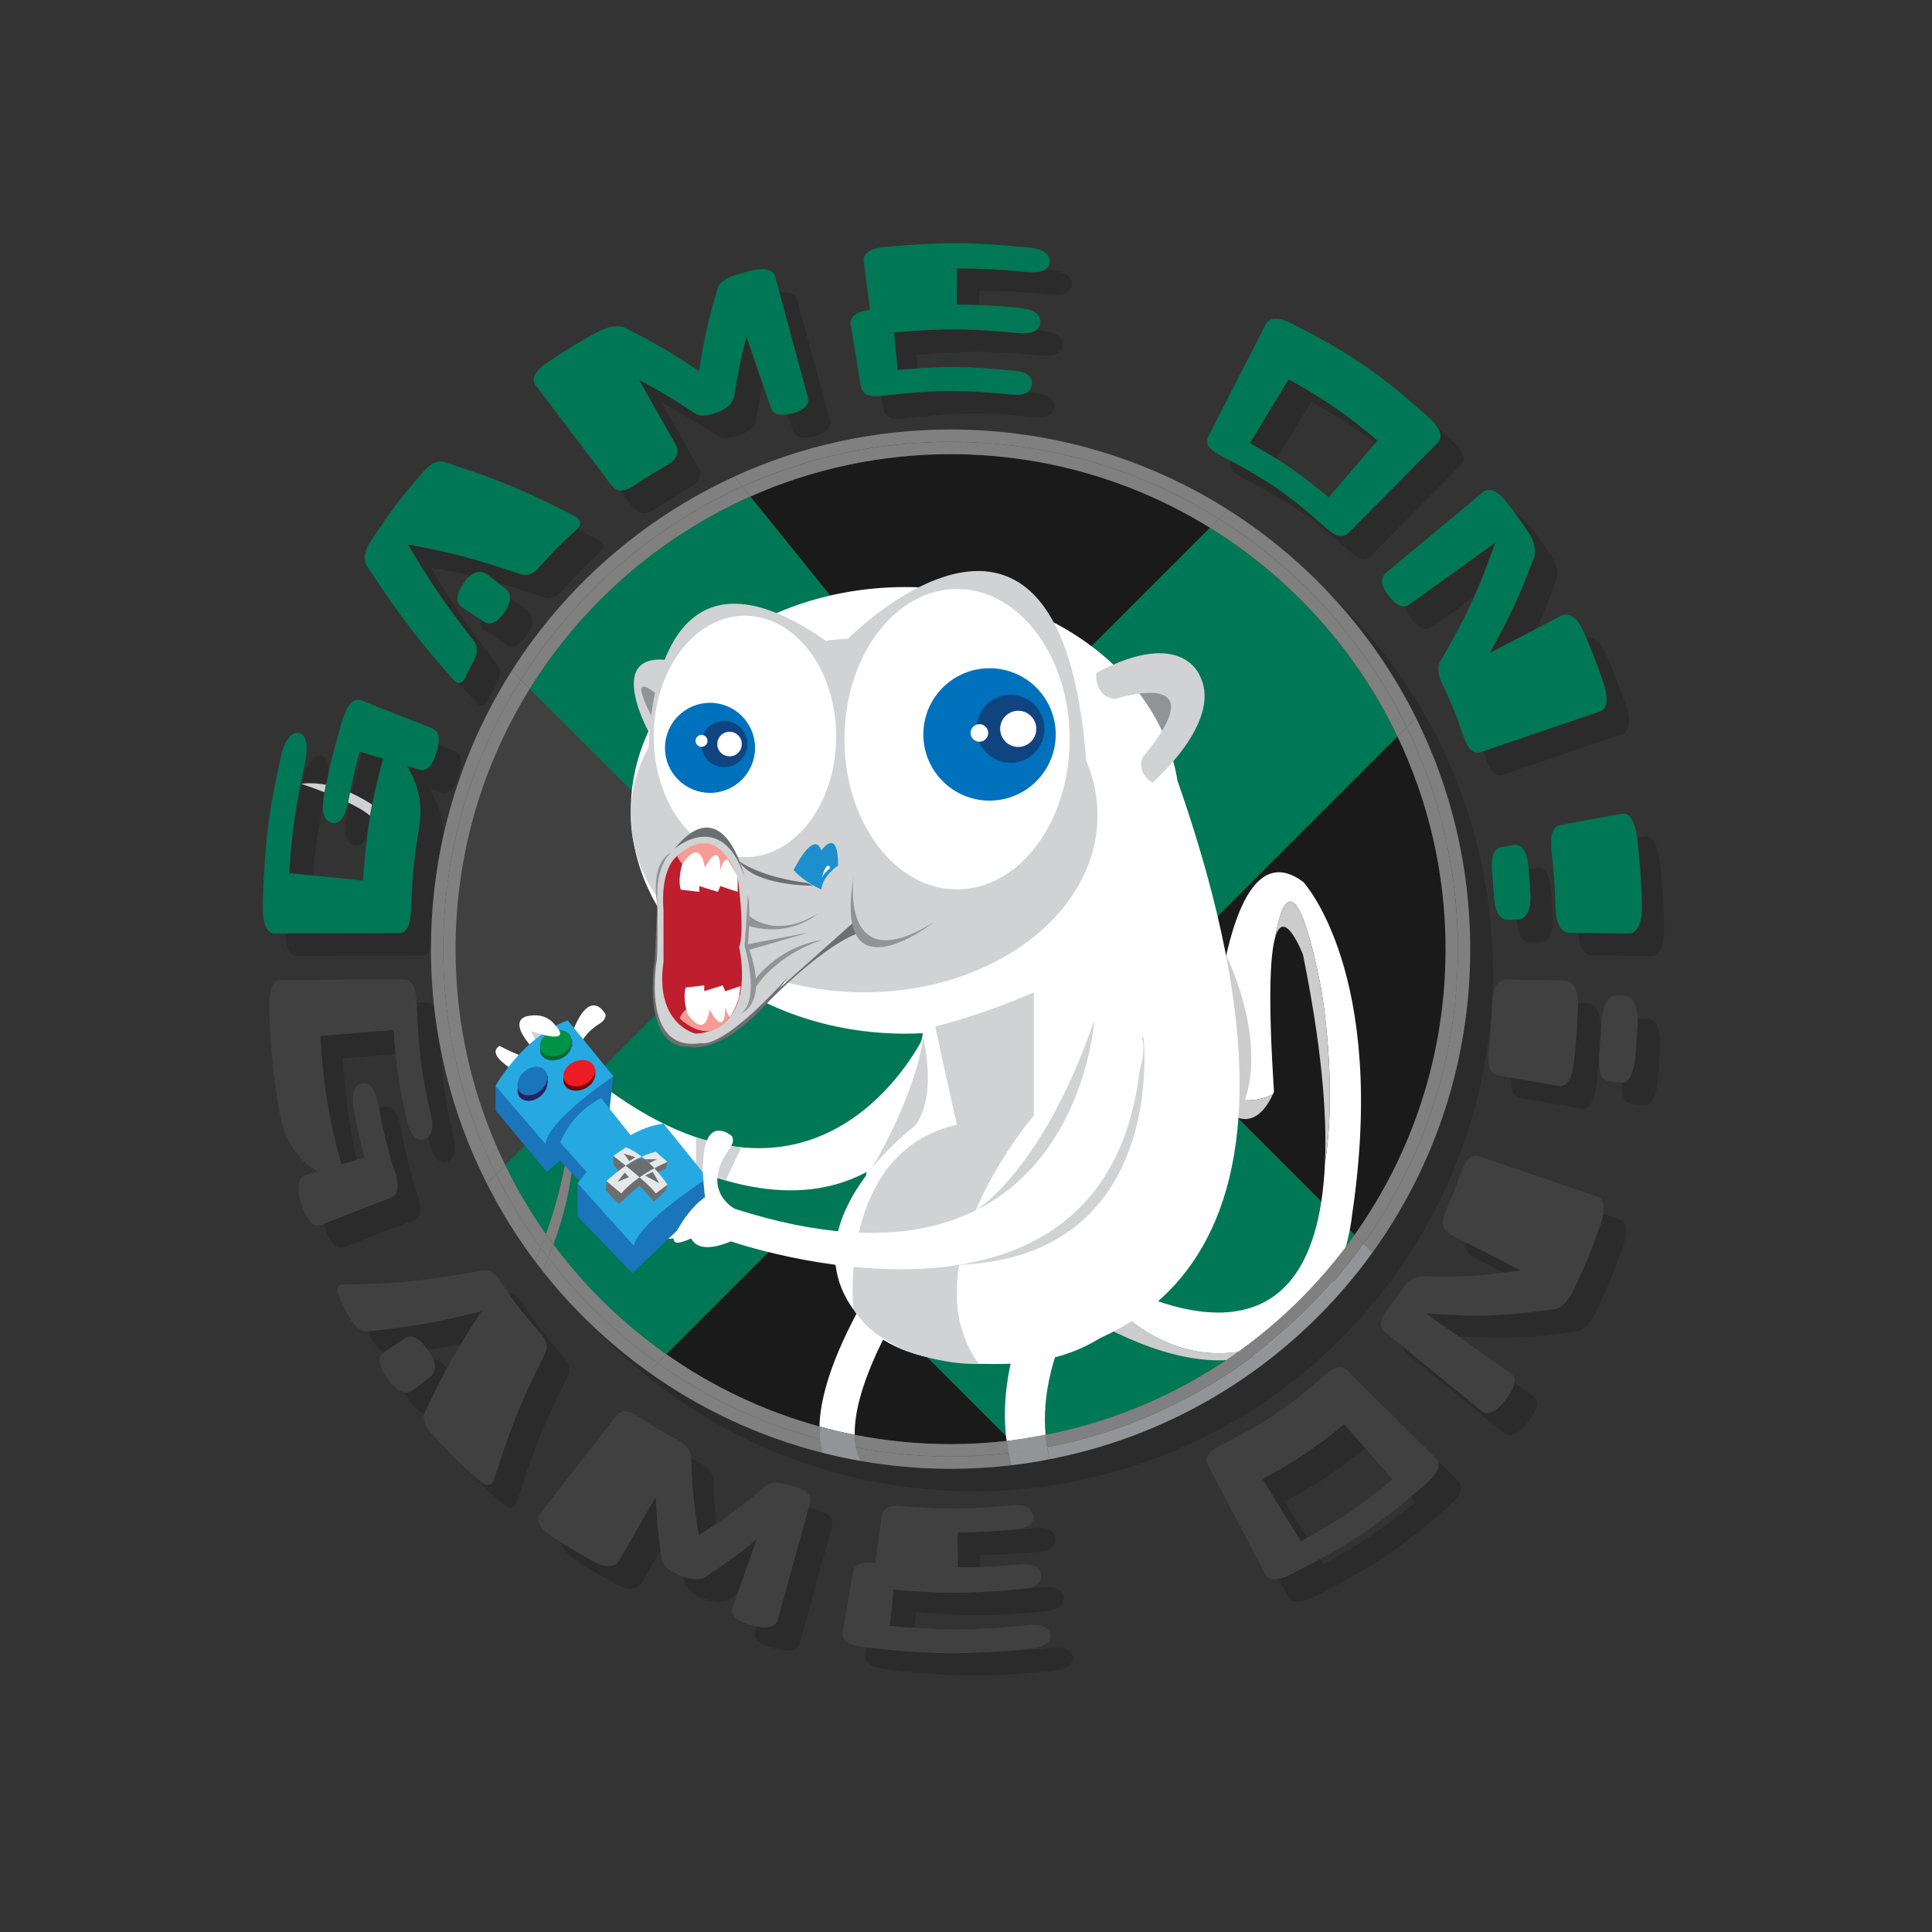 <svg xmlns="http://www.w3.org/2000/svg" width="250" height="250" viewBox="0 0 250 250"><rect x="0" y="0" width="250" height="250" fill="#333333" stroke="none"/><g opacity=".15"><path d="M125.933 192.992c2.667 0 5.296-.158 7.88-.463.907-.11 1.812-.23 2.71-.37.753-.12 1.494-.27 2.24-.42 17.123-3.31 31.937-13.1 41.76-26.74 7.96-11.05 12.65-24.61 12.65-39.26 0-10.75-2.525-20.9-7.007-29.91-5.503-11.06-13.96-20.39-24.337-26.96-10.39-6.57-22.7-10.38-35.9-10.38-9.99 0-19.47 2.18-28 6.09-11.85 5.44-21.85 14.22-28.79 25.13-6.62 10.41-10.46 22.77-10.46 36.02 0 10.92 2.61 21.22 7.23 30.33 1.78 3.53 3.86 6.89 6.22 10.03.31.42.63.83.96 1.24 3.93 4.99 8.57 9.41 13.74 13.11 6.68 4.78 14.28 8.36 22.48 10.44 1.63.42 3.29.77 4.98 1.07 3.77.66 7.65 1.01 11.62 1.01zm51.16-28.768v-.008c.38-.5.766-.994 1.127-1.506-.365.513-.75 1.01-1.127 1.514zM54.553 123.7c1.014 0 1.504-1.06 1.576-3.115.15-4.427.37-6.55 1.03-10.61.47-2.885-.04-5.413-1.58-7.922l1.47.45c1.05.346 1.81-.406 2.35-2.174.53-1.75.36-2.78-.62-3.17-3.63-1.43-5.45-2.15-9.08-3.58-.95-.38-1.8.43-2.46 2.49-.38 1.25-.56 1.89-.89 3.18-.68 2.49-.97 3.78-1.47 6.41-.42 2.27-.05 3.54 1 3.74 1.05.2 1.72-.83 2.13-3.01.48-2.56.77-3.81 1.42-6.23l3.06.94c-1.58 5.89-2.13 9.04-2.62 15.75-3.83-.38-5.75-.56-9.58-.94.42-5.97.84-8.82 2.04-14.22.49-2.23.21-3.67-.7-3.9-.9-.24-1.87.79-2.33 2.84-1.61 7.13-2.11 10.93-2.39 19.02-.1 2.67.45 4.05 1.51 4.05 6.42-.02 9.64-.03 16.07-.03zm8.38-45.324c-1.044 1.484-1.075 2.577-.177 3.174l2.743 1.794c.87.584 1.76.153 2.71-1.213.87-1.25.95-2.24.18-3l-2.58-1.95c-.94-.54-1.93-.16-2.89 1.2z"/><path d="M50.848 76.813c.565.856.85 1.284 1.43 2.128 3.467 5.07 5.347 7.47 9.34 11.95l.025-.01c.06.15.172.27.335.35.48.25.896-.02 1.27-.78.393-.77.593-1.15 1.006-1.89.565-1.06.587-1.92.036-2.65-3.685-4.71-5.398-7.21-8.522-12.46.006-.01.008-.01.016-.02 5.996 1.14 8.92 1.92 14.556 3.86.85.3 1.632 0 2.392-.85.087-.1.178-.2.268-.32 1.72-1.91 2.622-2.81 4.504-4.52.598-.54.725-1 .365-1.4-.16-.17-.3-.28-.42-.35-6.16-3.19-9.41-4.57-16.19-6.81l-.7-.23c-.88-.28-1.83.1-2.79 1.2-.11.12-.22.26-.34.41-.01 0-.01-.01-.02-.01-2.68 3.1-3.94 4.76-6.25 8.27l.01.01c-.12.15-.22.3-.32.45-.81 1.26-.95 2.31-.45 3.1.15.25.24.38.4.63zm31.245-11.027c.65.856 1.618.802 2.95-.088 1.63-1.09 2.462-1.604 4.164-2.572 1.218-.704 1.634-1.522 1.222-2.515l-4.84-8.53c3.01 1.62 4.46 2.49 7.24 4.33.69.45 1.65.39 2.9-.12l.01.02c1.27-.52 1.97-1.15 2.1-1.94.49-3.14.81-4.71 1.62-7.86l3.18 9.22c.33.93 1.26 1.13 2.81.71 1.54-.43 2.19-1.11 1.92-2.11-1.69-6.21-2.53-9.32-4.21-15.53-.26-.96-1.4-1.23-3.4-.71-.93.27-1.4.4-2.32.69-1.01.44-1.59.99-1.75 1.62-1.23 4.26-1.71 6.4-2.37 10.64-3.68-2.46-5.62-3.6-9.71-5.67-.89-.24-1.83-.15-2.79.31l-.02-.04c-2.91 1.57-4.32 2.42-7.07 4.26-1.66 1.12-2.15 2.13-1.53 2.95l9.86 13.01zm32.222-12.876c.176 1.046 1.057 1.437 2.65 1.25 6.716-.794 10.15-.83 16.88-.17 1.6.156 2.435-.276 2.574-1.292.13-1.005-.61-1.652-2.32-1.796-6-.593-9.04-.614-15.05-.103l-.48-4.86c6.39-.56 9.63-.54 16.02.07 1.78.17 2.75-.23 2.9-1.28.15-1.08-.69-1.76-2.55-1.94-3.3-.32-4.96-.41-8.27-.44.01-1.88.02-2.82.03-4.7 3.54.02 5.31.11 8.84.45 1.96.19 3.01-.17 3.15-1.16.16-1.1-.77-1.8-2.81-2-7.32-.71-11.04-.73-18.37-.08-2.04.17-2.98.83-2.85 1.88.31 2.5.48 3.75.8 6.26-1.85.23-2.68.91-2.48 1.95l1.3 7.92zm46.378 8.873c5.985 3.083 8.823 4.987 13.888 9.526 1.21 1.07 2.15 1.28 2.9.53 4.59-4.65 6.88-6.97 11.47-11.61.76-.77.41-1.89-1.12-3.26-6.44-5.78-10.04-8.21-17.65-12.13-1.81-.94-2.98-.88-3.47.07-2.95 5.77-4.42 8.65-7.38 14.42-.49.92-.02 1.71 1.39 2.44zM169.68 52c4.863 2.75 7.19 4.338 11.517 7.936l-6.336 7.35c-3.83-3.178-5.89-4.58-10.2-7.01L169.68 52zm12.928 27.988c1.004 1.314 1.878 1.726 2.692 1.16 4.446-3.203 6.67-4.803 11.118-8.01-2.333 6.527-3.787 9.636-7.146 15.392-.408.73-.287 1.707.32 3 1.196 2.556 1.737 3.888 2.688 6.658.573 1.676 1.3 2.38 2.27 2.047 6.138-2.097 9.206-3.144 15.347-5.234 1.01-.34 1.198-1.65.452-3.83-.92-2.66-1.43-3.95-2.52-6.46-.8-1.8-1.76-2.49-2.78-2.15l-9.39 4.9c2.64-4.75 3.82-7.28 5.81-12.53.16-1.02-.09-2.05-.77-3.06-1.04-1.55-1.58-2.3-2.69-3.77-1.32-1.67-2.41-2.13-3.19-1.48-5.02 4.18-7.54 6.27-12.56 10.45-.81.68-.68 1.64.32 2.95zm15.335 41.977c.61-.015.916-.02 1.525-.037 1.056-.204 1.575-1.314 1.474-3.26-.068-1.394-.114-2.083-.23-3.442-.196-2.156-.87-3.113-1.92-2.948l-1.556.275c-1.036.164-1.412 1.22-1.228 3.24.114 1.213.162 1.827.235 3.07.114 1.905.65 2.954 1.7 3.102zm5.767-8.71c.296 2.735.4 4.136.496 7.007.077 2.03.6 3.17 1.647 3.362 3.188.04 4.783.06 7.97.108 1.06-.214 1.608-1.523 1.543-3.848-.11-3.348-.228-4.98-.57-8.164-.276-2.54-1.004-3.67-2.05-3.483-3.16.582-4.74.87-7.9 1.448-1.035.186-1.377 1.35-1.135 3.57zM54.02 154.62c-.358-1.125-.527-1.697-.844-2.857-.593-2.255-.853-3.413-1.288-5.787-.383-2.04-1.043-3.007-2.087-2.837-1.04.17-1.42 1.36-1.04 3.48.46 2.5.73 3.72 1.36 6.09-1.21.37-1.82.55-3.04.91-1.66-6.24-2.23-9.57-2.72-16.66 3.81-.31 5.71-.47 9.52-.78.36 4.94.72 7.3 1.73 11.78.42 1.84 1.33 2.69 2.22 2.39.91-.31 1.25-1.43.89-2.99-1.25-5.46-1.64-8.36-1.86-14.55-.07-2.04-.58-3.1-1.63-3.1l-15.95.04c-1.01 0-1.53 1.32-1.44 3.87.19 5.49.47 8.12 1.31 13.16.6 3.58 2.31 6.2 4.92 7.74l-1.45.44c-1.06.29-1.31 1.58-.62 3.78.68 2.17 1.56 3.02 2.53 2.65l9.01-3.49c.94-.36 1.08-1.44.52-3.31zm4.286 23.03c-1.11-1.573-2.083-2.116-2.972-1.536-1.08.718-1.62 1.078-2.695 1.796-.88.57-.76 1.758.45 3.446 1.11 1.554 2.18 2.044 3.12 1.537l2.52-1.95c.75-.764.58-1.84-.44-3.292z"/><path d="M73.487 177.982c.398-.78.214-1.57-.536-2.41-.08-.097-.18-.196-.28-.298l.02-.012c-2.09-2.38-3.07-3.647-4.88-6.34l-.01.01c-.07-.13-.15-.247-.22-.358-.63-.963-1.37-1.374-2.24-1.212l-.69.123c-.96.178-1.44.26-2.4.416-5.79.92-8.77 1.19-14.78 1.25v.04c-.16-.06-.32-.05-.48.03-.48.24-.49.84-.02 1.79.47.97.71 1.44 1.21 2.39.71 1.32 1.55 1.92 2.47 1.83 5.99-.64 8.93-1.17 14.63-2.61l.02.02c-3.23 4.95-4.7 7.57-7.3 13-.4.82-.13 1.79.83 2.85.11.12.23.25.36.38 2.17 2.37 3.31 3.49 5.69 5.61.76.68 1.32.81 1.68.42.15-.17.25-.31.29-.45 2.07-6.58 3.34-9.76 6.34-15.81l.32-.62zm32.303 17.378c-.728-.19-1.093-.29-1.815-.5-.863-.127-1.52.003-1.98.41-3.24 2.705-4.98 3.98-8.668 6.355-.674-4.146-.87-6.21-.992-10.284-.18-.76-.617-1.35-1.316-1.78 0-.01.01-.02.02-.04-2.27-1.19-3.37-1.84-5.51-3.25-1.3-.85-2.23-.91-2.85-.11-3.93 5.06-5.9 7.59-9.83 12.64-.65.84-.16 1.85 1.52 2.96 2.06 1.36 3.12 1.99 5.27 3.19 1.55.86 2.68.83 3.34 0l4.8-8.32c.15 3.19.3 4.81.78 8.05.13.8.92 1.53 2.38 2.12l-.01.02c1.47.6 2.59.65 3.3.18 2.78-1.86 4.11-2.84 6.64-4.89l-3.17 8.98c-.3.91.51 1.68 2.46 2.21s3.07.27 3.35-.71l4.17-15.14c.26-.93-.4-1.59-1.93-2.05zm29.86 17.927c-7.01.652-10.567.66-17.576.05.188-1.89.283-2.834.47-4.728 6.605.56 9.955.55 16.552-.08 1.842-.18 2.682-.82 2.533-1.84-.16-1.06-1.12-1.46-2.88-1.29-3.14.29-4.72.36-7.88.38l-.03-4.58c2.99-.02 4.49-.09 7.47-.38 1.66-.16 2.41-.77 2.27-1.74-.16-1.08-1.03-1.5-2.61-1.35-5.72.55-8.62.57-14.34.09-1.59-.14-2.45.27-2.59 1.29l-.85 6.09c-1.77-.2-2.72.18-2.88 1.2l-1.35 7.71c-.18 1.02.74 1.69 2.76 1.92 8.48.98 12.82 1.03 21.33.21 2.02-.19 2.89-.87 2.74-1.85-.15-.97-1.18-1.35-3.17-1.14zm41.676-32.945c-.752-.747-1.696-.557-2.89.492-5.028 4.41-7.84 6.257-13.774 9.252-1.41.714-1.892 1.5-1.406 2.425 2.945 5.62 4.422 8.43 7.375 14.04.46.92 1.6.97 3.38.07 7.57-3.82 11.15-6.18 17.56-11.81 1.52-1.33 1.88-2.41 1.14-3.14-4.55-4.52-6.82-6.79-11.38-11.31zm-6.066 22.054c-1.99-3.228-2.985-4.84-4.978-8.066 4.47-2.467 6.605-3.887 10.584-7.12 2.515 2.867 3.772 4.3 6.29 7.166-4.47 3.64-6.873 5.24-11.896 8.02zm38.28-44.604c-6.087-2.067-9.127-3.098-15.212-5.16-1.003-.34-1.75.36-2.334 2.025-.712 2.038-1.106 3.028-1.96 4.947-.606 1.386-.497 2.348.388 2.956 3.725 1.912 5.59 2.864 9.313 4.774-5.294.782-7.923.924-13.045.778-.888.15-1.583.607-2.113 1.38-.82 1.18-1.243 1.754-2.122 2.875-.982 1.314-1.117 2.25-.344 2.882 4.99 4.07 7.48 6.11 12.46 10.18.81.66 1.89.21 3.16-1.42 1.27-1.63 1.47-2.79.68-3.37l-11.04-7.81c6.52.48 9.9.4 16.72-.55.86-.14 1.71-.99 2.47-2.6 1.52-3.17 2.2-4.82 3.4-8.26.73-2.08.55-3.33-.41-3.65zm-12.783-15.7c3.14.54 4.71.807 7.85 1.345 1.028.18 1.727-.815 1.973-3.07.307-2.775.41-4.198.51-7.112.062-2.062-.474-3.224-1.514-3.417-3.165-.047-4.75-.066-7.913-.104-1.05.17-1.57 1.166-1.643 2.945-.086 2.56-.178 3.81-.447 6.25-.217 1.94.147 2.97 1.184 3.15zm16.635-10.256l-1.514-.037c-1.055.17-1.59 1.36-1.705 3.5-.088 1.53-.147 2.29-.29 3.78-.22 2.37.133 3.59 1.172 3.75l1.55.2c1.03.16 1.727-.97 1.96-3.48.13-1.51.182-2.27.26-3.81.118-2.36-.397-3.7-1.433-3.93z"/></g><path fill="#D0D1D2" d="M51.802 107.005s-6.316-6.396-12.838-5.582c0 0 11.81 3.844 9.383 5.983l3.455-.4z"/><path fill="#404041" d="M123.003 190.063c2.667 0 5.295-.158 7.878-.463.91-.104 1.82-.227 2.72-.37.76-.118 1.5-.27 2.24-.41 17.13-3.313 31.94-13.1 41.76-26.736 7.96-11.047 12.65-24.605 12.65-39.26 0-10.745-2.52-20.9-7-29.91-5.5-11.058-13.96-20.388-24.33-26.954-10.39-6.57-22.69-10.377-35.9-10.377-9.99 0-19.47 2.183-27.99 6.09-11.86 5.437-21.86 14.215-28.8 25.13-6.62 10.413-10.45 22.77-10.45 36.02 0 10.916 2.62 21.216 7.23 30.332 1.79 3.53 3.87 6.886 6.23 10.023.32.42.64.836.96 1.246 3.94 4.993 8.57 9.41 13.75 13.116 6.69 4.783 14.29 8.363 22.48 10.445 1.64.416 3.3.77 4.98 1.064 3.78.65 7.66 1.01 11.62 1.01zm35.176-13.754l-.7.44.7-.45zm-2.72 1.7c-.13.07-.26.14-.39.22.13-.08.26-.15.38-.22zm18.7-16.72v-.01c.38-.5.76-1 1.12-1.51-.37.51-.75 1.01-1.13 1.51zm-68.13 23.29l-.01-.01zm-17.67-7.92c.22.14.44.27.67.42-.23-.14-.45-.28-.67-.42zm2.21 1.36l.77.44-.78-.45zm2.29 1.28c.26.14.52.27.78.41-.27-.14-.53-.27-.79-.41zm2.38 1.21l.73.35-.73-.35zm2.52 1.15l.59.25-.59-.26zm2.79 1.12c.07.02.15.06.22.09l-.23-.09zm16.6 3.79l-.92-.09.92.09zm-3.02-.35c-.25-.04-.5-.07-.75-.11.25.04.5.07.75.1zm5.94.55c-.29-.01-.58-.03-.87-.05.29.01.58.04.87.05zm4.77.04c-.62.02-1.25.03-1.87.03.62 0 1.24-.02 1.87-.03zm1.8-.08l-.36.01.36-.02zm-75.03-65.97c1.01 0 1.5-1.06 1.57-3.12.15-4.43.37-6.55 1.03-10.61.47-2.89-.04-5.41-1.58-7.92l1.47.45c1.05.34 1.81-.41 2.35-2.18.53-1.75.36-2.78-.61-3.17l-9.08-3.58c-.95-.37-1.8.43-2.46 2.49-.38 1.26-.56 1.89-.89 3.18-.67 2.49-.97 3.78-1.47 6.41-.42 2.26-.04 3.54 1.01 3.74 1.05.19 1.72-.83 2.13-3.01.48-2.56.77-3.81 1.42-6.23l3.06.94c-1.58 5.89-2.13 9.04-2.62 15.76-3.83-.37-5.75-.56-9.58-.94.42-5.97.84-8.82 2.04-14.22.49-2.23.2-3.67-.7-3.9-.91-.24-1.88.79-2.34 2.84-1.6 7.13-2.11 10.93-2.39 19.02-.1 2.67.46 4.05 1.52 4.05 6.42-.02 9.64-.03 16.07-.04zM60 75.44c-1.043 1.484-1.074 2.577-.176 3.173 1.098.717 1.646 1.075 2.743 1.794.87.58 1.762.15 2.71-1.22.87-1.25.95-2.24.184-3l-2.58-1.95c-.93-.55-1.93-.17-2.89 1.2z"/><path fill="#404041" d="M47.918 73.884c.565.857.85 1.285 1.43 2.128 3.467 5.07 5.348 7.47 9.34 11.947l.026-.02c.06.15.172.26.335.34.47.24.89-.03 1.26-.79.39-.77.59-1.15 1-1.9.56-1.06.58-1.93.03-2.65-3.69-4.71-5.4-7.22-8.53-12.46l.01-.03c5.99 1.13 8.92 1.92 14.55 3.85.85.29 1.63 0 2.39-.86.09-.1.18-.21.27-.32 1.72-1.91 2.62-2.82 4.5-4.52.6-.54.72-1 .36-1.4-.15-.17-.29-.29-.42-.35-6.16-3.19-9.41-4.58-16.19-6.81-.28-.1-.42-.14-.7-.23-.88-.29-1.83.1-2.79 1.19-.11.12-.22.26-.33.41l-.02-.02c-2.68 3.1-3.94 4.76-6.25 8.27l.02.01c-.12.15-.22.3-.32.44-.81 1.25-.95 2.31-.44 3.1l.4.62zm31.246-11.028c.65.855 1.618.802 2.95-.088 1.63-1.09 2.46-1.604 4.163-2.572 1.218-.704 1.634-1.522 1.223-2.515l-4.836-8.53c3.014 1.62 4.464 2.49 7.24 4.33.695.45 1.65.39 2.904-.12l.008.02c1.268-.52 1.97-1.15 2.107-1.94.49-3.13.816-4.71 1.625-7.86 1.276 3.69 1.91 5.54 3.187 9.23.336.93 1.265 1.13 2.81.7 1.544-.43 2.19-1.11 1.918-2.11l-4.208-15.54c-.26-.96-1.4-1.23-3.395-.71-.93.27-1.395.41-2.317.69-1.012.44-1.59.99-1.75 1.62-1.233 4.26-1.707 6.4-2.37 10.64-3.676-2.46-5.623-3.6-9.713-5.67-.89-.25-1.83-.15-2.788.31-.01-.02-.013-.03-.023-.04-2.91 1.56-4.33 2.41-7.07 4.25-1.67 1.12-2.15 2.13-1.53 2.95 3.94 5.2 5.91 7.8 9.86 13zm32.222-12.876c.176 1.047 1.057 1.437 2.65 1.25 6.716-.793 10.15-.828 16.88-.17 1.6.156 2.435-.275 2.574-1.29.135-1.007-.604-1.653-2.312-1.797-5.994-.592-9.04-.613-15.045-.103-.188-1.943-.285-2.915-.474-4.856 6.39-.556 9.63-.54 16.02.077 1.78.17 2.75-.22 2.9-1.27.15-1.08-.7-1.75-2.55-1.93-3.3-.32-4.96-.41-8.28-.44.01-1.87.02-2.81.03-4.7 3.54.02 5.31.11 8.84.45 1.96.19 3.01-.16 3.15-1.16.16-1.1-.77-1.8-2.81-1.99-7.32-.7-11.04-.72-18.37-.08-2.04.18-2.98.84-2.85 1.89.31 2.51.48 3.76.8 6.26-1.85.23-2.68.91-2.48 1.96l1.3 7.92zm46.38 8.874c5.983 3.084 8.82 4.988 13.886 9.526 1.204 1.078 2.147 1.28 2.892.53 4.585-4.64 6.876-6.962 11.464-11.604.757-.766.404-1.883-1.127-3.255-6.43-5.77-10.03-8.2-17.64-12.13-1.81-.93-2.98-.87-3.47.08-2.95 5.77-4.43 8.65-7.38 14.42-.49.92-.02 1.71 1.39 2.44zm8.984-9.784c4.864 2.75 7.19 4.34 11.518 7.936-2.536 2.94-3.803 4.41-6.337 7.352-3.83-3.18-5.89-4.58-10.2-7.01l5.02-8.278zm12.93 27.99c1.003 1.313 1.877 1.725 2.69 1.16l11.12-8.01c-2.334 6.526-3.788 9.635-7.147 15.39-.408.73-.287 1.708.32 3 1.197 2.557 1.737 3.89 2.688 6.66.58 1.675 1.3 2.38 2.28 2.046 6.14-2.097 9.21-3.144 15.35-5.235 1.01-.34 1.2-1.65.45-3.83-.91-2.66-1.42-3.95-2.51-6.46-.79-1.8-1.75-2.49-2.78-2.15l-9.38 4.9c2.64-4.75 3.82-7.28 5.81-12.53.17-1.02-.09-2.05-.76-3.06-1.04-1.55-1.58-2.3-2.69-3.77-1.31-1.67-2.4-2.13-3.18-1.48l-12.55 10.45c-.81.68-.68 1.64.33 2.95zm15.334 41.975c.61-.015.917-.02 1.526-.036 1.055-.21 1.575-1.32 1.473-3.26-.068-1.4-.114-2.09-.23-3.45-.195-2.16-.87-3.12-1.92-2.95l-1.555.27c-1.037.16-1.413 1.22-1.23 3.24.115 1.21.163 1.82.236 3.07.114 1.9.65 2.95 1.7 3.1zm5.768-8.708c.295 2.734.397 4.135.495 7.006.077 2.03.6 3.17 1.646 3.363 3.188.04 4.783.06 7.97.108 1.06-.214 1.608-1.524 1.543-3.848-.11-3.35-.227-4.98-.57-8.164-.276-2.54-1.004-3.67-2.05-3.483-3.16.58-4.74.87-7.9 1.44-1.035.18-1.376 1.35-1.134 3.57zM51.092 151.69c-.358-1.125-.528-1.697-.845-2.856-.593-2.256-.853-3.414-1.287-5.788-.383-2.038-1.044-3.006-2.087-2.837-1.043.17-1.43 1.36-1.04 3.48.456 2.5.73 3.72 1.353 6.09-1.213.37-1.823.55-3.038.91-1.66-6.24-2.23-9.57-2.72-16.66 3.805-.31 5.708-.47 9.513-.78.36 4.95.72 7.3 1.73 11.78.42 1.85 1.33 2.69 2.23 2.39.91-.31 1.25-1.43.89-2.99-1.25-5.46-1.64-8.36-1.86-14.55-.07-2.04-.58-3.1-1.63-3.1l-15.95.04c-1.01 0-1.53 1.32-1.44 3.87.19 5.49.46 8.12 1.31 13.16.6 3.58 2.31 6.2 4.92 7.74l-1.45.43c-1.06.29-1.3 1.59-.61 3.78.68 2.17 1.56 3.02 2.53 2.65l9.01-3.49c.94-.36 1.08-1.44.52-3.31zm4.284 23.033c-1.11-1.575-2.083-2.118-2.972-1.537-1.08.717-1.62 1.077-2.695 1.795-.88.57-.76 1.76.45 3.45 1.11 1.56 2.18 2.05 3.12 1.54l2.52-1.95c.75-.76.58-1.84-.44-3.29z"/><path fill="#404041" d="M70.557 175.053c.4-.78.214-1.57-.536-2.41-.08-.097-.18-.195-.28-.298l.01-.01c-2.09-2.383-3.07-3.648-4.88-6.34l-.01.01c-.07-.13-.14-.25-.22-.36-.63-.963-1.37-1.373-2.24-1.21l-.69.122c-.96.177-1.44.26-2.4.415-5.79.92-8.77 1.18-14.78 1.248v.038c-.16-.062-.32-.056-.48.024-.47.237-.49.84-.02 1.783.47.966.71 1.44 1.21 2.384.72 1.31 1.56 1.91 2.47 1.82 5.99-.65 8.93-1.18 14.64-2.61l.02.02c-3.23 4.95-4.7 7.56-7.3 13-.39.81-.12 1.78.84 2.84.11.12.23.24.37.37 2.17 2.36 3.31 3.49 5.69 5.6.76.67 1.32.8 1.68.41.15-.17.25-.31.29-.45 2.07-6.58 3.35-9.77 6.35-15.82l.32-.62zm32.305 17.38c-.73-.193-1.094-.29-1.817-.5-.862-.13-1.52.002-1.98.41-3.24 2.703-4.98 3.98-8.668 6.354-.675-4.147-.87-6.21-.992-10.284-.18-.766-.617-1.355-1.316-1.784 0-.02.01-.03.02-.04-2.27-1.2-3.37-1.85-5.51-3.26-1.3-.85-2.23-.91-2.85-.11-3.93 5.06-5.9 7.58-9.83 12.64-.65.83-.16 1.85 1.52 2.95 2.06 1.35 3.12 1.99 5.27 3.19 1.55.85 2.68.83 3.34-.01l4.8-8.32c.15 3.19.3 4.8.78 8.04.13.8.92 1.52 2.38 2.12l-.01.01c1.47.59 2.59.64 3.3.18 2.78-1.87 4.11-2.85 6.64-4.9l-3.17 8.98c-.3.9.51 1.67 2.46 2.2 1.95.53 3.07.26 3.35-.72l4.17-15.14c.26-.94-.39-1.6-1.93-2.05zm29.86 17.924c-7.01.652-10.568.662-17.577.05.19-1.89.283-2.833.47-4.728 6.605.56 9.954.55 16.552-.08 1.842-.18 2.682-.82 2.533-1.84-.153-1.06-1.11-1.46-2.88-1.29-3.14.29-4.72.36-7.876.37l-.028-4.58c2.997-.02 4.494-.09 7.477-.38 1.663-.16 2.413-.77 2.27-1.74-.157-1.07-1.023-1.5-2.613-1.35-5.712.55-8.616.57-14.336.09-1.592-.14-2.452.27-2.59 1.29-.338 2.43-.507 3.65-.85 6.09-1.764-.2-2.722.18-2.877 1.2-.537 3.08-.805 4.63-1.344 7.71-.175 1.02.74 1.69 2.76 1.92 8.485.98 12.825 1.03 21.33.21 2.022-.2 2.897-.87 2.745-1.85-.153-.97-1.178-1.36-3.166-1.15zm41.674-32.945c-.75-.746-1.696-.557-2.89.492-5.027 4.41-7.84 6.258-13.774 9.253-1.41.713-1.892 1.5-1.406 2.425 2.945 5.614 4.422 8.42 7.375 14.03.46.92 1.6.97 3.38.07 7.57-3.823 11.15-6.186 17.56-11.813 1.52-1.34 1.88-2.42 1.14-3.15-4.55-4.53-6.82-6.79-11.38-11.31zm-6.065 22.055c-1.99-3.23-2.98-4.842-4.97-8.067 4.47-2.466 6.61-3.887 10.59-7.118l6.29 7.165c-4.47 3.638-6.87 5.24-11.89 8.02zm38.28-44.604c-6.08-2.067-9.12-3.1-15.21-5.162-1-.33-1.75.37-2.33 2.03-.71 2.04-1.1 3.03-1.96 4.95-.6 1.39-.49 2.35.39 2.96 3.73 1.92 5.59 2.87 9.32 4.78-5.29.78-7.92.93-13.04.78-.88.15-1.58.61-2.11 1.38-.82 1.18-1.24 1.76-2.12 2.88-.98 1.32-1.11 2.25-.34 2.89 4.99 4.07 7.48 6.11 12.46 10.19.81.66 1.89.22 3.16-1.41 1.27-1.63 1.47-2.78.68-3.37l-11.04-7.81c6.52.48 9.9.4 16.72-.55.86-.13 1.71-.98 2.47-2.59 1.52-3.17 2.2-4.82 3.4-8.25.73-2.08.55-3.33-.41-3.65zm-12.78-15.7c3.14.54 4.71.806 7.85 1.344 1.03.18 1.73-.815 1.98-3.07.31-2.775.41-4.197.51-7.112.07-2.062-.47-3.224-1.51-3.416-3.16-.05-4.75-.07-7.91-.11-1.05.17-1.57 1.16-1.64 2.94-.08 2.56-.17 3.81-.44 6.25-.22 1.94.15 2.97 1.18 3.15zM68.55 89.133c-6.08 9.794-9.598 21.338-9.598 33.69 0 10.012 2.32 19.49 6.435 27.94l32.396-32.397L68.55 89.134z"/><path fill="#1A1A1A" d="M86.228 175.234c10.415 7.33 23.1 11.643 36.775 11.643 2.627 0 5.22-.16 7.763-.474l-27.854-27.854-16.684 16.68zm89.062-15.454c7.407-10.45 11.767-23.204 11.767-36.958 0-9.843-2.233-19.174-6.22-27.514l-35.008 35.01 29.46 29.462zm-18.722-91.49c-9.765-6.035-21.266-9.52-33.565-9.52-9.218 0-17.986 1.96-25.913 5.48l28.358 35.16 31.12-31.12z"/><path fill="gray" d="M123.003 57.175c12.742 0 24.64 3.653 34.723 9.958l1.174-1.174c-10.387-6.57-22.696-10.38-35.897-10.38-9.99 0-19.47 2.18-27.994 6.09l1.04 1.29c8.23-3.72 17.35-5.79 26.95-5.79zm-65.646 65.648c0-12.793 3.68-24.738 10.035-34.844l-1.174-1.18c-6.62 10.41-10.454 22.76-10.454 36.02 0 10.91 2.613 21.21 7.23 30.33l1.202-1.21c-4.37-8.79-6.84-18.67-6.84-29.13zm131.29 0c0 14.194-4.526 27.35-12.214 38.1l1.16 1.16c7.96-11.047 12.65-24.605 12.65-39.26 0-10.745-2.526-20.9-7.008-29.91l-1.204 1.203c4.24 8.676 6.62 18.418 6.62 28.707z"/><path fill="gray" d="M182.032 94.116l-1.194 1.193c3.985 8.34 6.22 17.67 6.22 27.51 0 13.75-4.36 26.51-11.768 36.96l1.144 1.14c7.688-10.75 12.215-23.91 12.215-38.1-.01-10.29-2.38-20.03-6.62-28.71zm-59.03-35.346c12.3 0 23.8 3.485 33.566 9.52l1.158-1.156c-10.082-6.305-21.98-9.958-34.723-9.958-9.6 0-18.724 2.072-26.95 5.79l1.037 1.286c7.927-3.522 16.695-5.483 25.913-5.483zM58.95 122.823c0-12.35 3.517-23.895 9.597-33.688L67.39 87.98c-6.353 10.105-10.034 22.05-10.034 34.844 0 10.458 2.47 20.343 6.84 29.127l1.187-1.18c-4.113-8.45-6.433-17.92-6.433-27.94z"/><path fill="#075" d="M156.568 68.29l-31.12 31.12L97.09 64.25c-11.824 5.252-21.774 13.983-28.543 24.884l29.232 29.232-32.4 32.396c1.52 3.118 3.27 6.1 5.26 8.91 1.04-2.853 1.9-5.985 2.54-9.422 0 0 .91-.44.83.875 0 0-.27 4.164-2.41 9.887 4.08 5.48 9.02 10.286 14.61 14.222l16.69-16.684 27.85 27.85c18.35-2.23 34.33-12.24 44.52-26.63l-29.46-29.46 35.01-35.01c-5.33-11.166-13.8-20.555-24.27-27.02z"/><path fill="#FFF" d="M130.877 163.963l1.925-4.89c-9.416-5.49-35.404-20.186-1.925 4.89zm37.738-49.855c-11.01-8.22-12.047 27.104-12.047 27.104.028.04.054.074.082.116 2.048.867 5.288 1.736 8.065.256.09-.207.14-.338.14-.338-.77-11.82-.518-17.474.127-19.852.82-4.648 2.703-10.146 5.994 6.632 0 0 2.14 12.22.475 22.438-1.24 29.024-23.17 18.345-31.98 12.853 3.44 5.308 13.46 17.452 28.76 8.733 5.88-5.51 6.72-14.788 6.72-14.788 4.69-31.343-6.32-43.154-6.32-43.154z"/><path fill="#CCC" d="M139.47 163.318c-.878-1.354-1.328-2.265-1.328-2.265l-4.628-3.79-.712 1.81c1.845 1.075 3.057 1.8 3.057 1.8s1.38 1.057 3.61 2.445zm0 0c-2.225-1.39-3.61-2.446-3.61-2.446s-1.213-.724-3.058-1.8l-1.925 4.89c.084.064.16.122.247.186 20.255 15.16 31.21 13.423 37.1 7.904-15.302 8.72-25.313-3.426-28.753-8.734zm31.507-35.29c-3.29-16.78-5.173-11.28-5.994-6.633 1.167-4.323 3.633 2.184 3.633 2.184 2.317 11.43 3.123 20.21 2.836 26.88 1.664-10.22-.475-22.44-.475-22.44zM156.65 141.33c4.67 6.87 7.44 1.686 8.065.255-2.777 1.48-6.017.61-8.065-.256z"/><path fill="gray" d="M96.053 62.965l-1.043-1.292c-11.853 5.436-21.854 14.215-28.792 25.13l1.174 1.176c6.858-10.91 16.83-19.67 28.66-25.02zm85.98 31.15l1.203-1.202c-5.502-11.058-13.96-20.388-24.336-26.954l-1.174 1.17c10.416 6.52 18.883 15.88 24.306 26.98zm-112.077 67.33c-2.18-2.984-4.102-6.16-5.76-9.495l-1.202 1.204c1.786 3.53 3.865 6.886 6.222 10.023.254-.565.5-1.142.74-1.733zm.968 1.295c-.23.552-.48 1.11-.748 1.684 3.937 4.993 8.57 9.41 13.748 13.116l1.164-1.166c-5.373-3.815-10.152-8.413-14.164-13.634z"/><path fill="gray" d="M71.612 161.013c-.21.563-.44 1.14-.688 1.728 4.012 5.23 8.79 9.82 14.164 13.64l1.14-1.14c-5.593-3.93-10.533-8.74-14.616-14.22zm-6.228-10.25l-1.188 1.188c1.658 3.34 3.58 6.52 5.76 9.5.235-.58.466-1.16.687-1.77-1.986-2.81-3.74-5.79-5.26-8.91zM180.838 95.31l1.194-1.194c-5.423-11.104-13.89-20.46-24.306-26.982l-1.158 1.156c10.466 6.465 18.938 15.854 24.27 27.02zM97.09 64.25l-1.037-1.285c-11.83 5.348-21.803 14.108-28.66 25.014l1.155 1.15c6.768-10.9 16.718-19.63 28.542-24.88z"/><path fill="gray" d="M73.186 150.25c-.635 3.438-1.5 6.57-2.543 9.424.318.45.64.898.97 1.34 2.146-5.724 2.41-9.888 2.41-9.888.08-1.315-.837-.875-.837-.875zm-3.97 12.928c.315.42.634.836.96 1.246.267-.572.517-1.132.748-1.684-.328-.428-.65-.858-.968-1.296-.24.59-.486 1.168-.74 1.734z"/><path fill="gray" d="M70.643 159.674c-.22.604-.45 1.192-.687 1.77.318.44.64.87.968 1.297.25-.58.477-1.16.688-1.72-.33-.44-.652-.89-.97-1.34z"/><path fill="#FFF" d="M116.135 169.836c10.8-19.1 17.63-30.772 17.63-30.772s-27.324 29.093-27.728 45.526c1.5.412 3.023.775 4.565 1.08-.07-3.164 1.17-8.115 5.533-15.834zm3.445-35.79s-13.814 29.31-43.834 4.672c0 0-2.915-3.316 2-6.36 0 0 .766-.5.588-1.145 0 0-2.527-4.715-5.172 5.266 0 0-1.008-2.26-4.885-4.99 0 0-3.516.38 2.236 5.73 0 0-1.08.6-5.862-1.87 0 0-1.5.65.61 2.3 0 0 1.76 1.67 4.94 1.95 0 0-.6 2.33 3.88 2.25 0 0 32.55 28.08 48.15-1.02 0 0 4.77-5.29-2.63-6.81z"/><path fill="#FFF" d="M119.48 131.835s.908 3.706-4.786 11.853l-1.937 3.464-.796 5.766s-13.57 24.225 18.08 23.57 22.46-45.108 22.46-45.108l-17.2-5.628-15.81 6.083z"/><path fill="#D0D2D3" d="M112.757 151.255s5.59-9.13 6.715-16.992l6.41 3.603-1.872 12.63-5.216 2.617-6.037-1.858zm-28.85-56.612s-7.04-12.806 6.03-8.358c13.074 4.448-6.03 8.358-6.03 8.358z"/><path fill="#919496" d="M86.375 91.11s-6.266-6.326-1.76 2.14c4.502 8.468 1.76-2.14 1.76-2.14zm58.82-2.39l3.666 8.023s11.28-14.03-3.66-8.024z"/><path fill="#CCC" d="M158.673 123.64s7.303 14.534 0 23.02c-7.303 8.487-3.48-17.853-3.48-17.853l3.48-5.168z"/><path fill="#FFF" d="M152.344 100.883c-2.384-14.073-17.225-24.917-35.19-24.917-19.623 0-35.53 12.938-35.53 28.896 0 15.96 15.907 28.895 35.53 28.895.738 0 1.47-.024 2.195-.06.78 3.43 1.44 8.75-.94 11.97 0 0-16.3 12.19-7.99 23.767-.01-.085-2.14-20.29 13.41-23.887L121 132.82s5.88-1.38 12.744-4.413v15.938s-16.406 19.163-7.115 32.135c16.25-.494 48.95-9.19 25.69-75.597z"/><path fill="#D0D2D3" d="M133.765 144.346v-15.938c-6.865 3.032-12.742 4.413-12.742 4.413l2.824 12.73c-15.553 3.6-13.424 23.8-13.414 23.89 1.625 2.26 2.438 3.03 6.242 5.14 0 0 5.127 2.06 9.973 1.91-9.292-12.97 7.117-32.13 7.117-32.13zm-24.03-61.696s27.51-27.872 30.82 15.806l-30.82-15.805z"/><ellipse fill="#D0D2D3" cx="111.818" cy="105.499" rx="30.196" ry="22.909"/><path fill="#D0D2D3" d="M83.926 98.583s-1.087-32.377 22.93-15.68l.668 2.443-23.598 13.237zm57.93-11.508s-.346 2.968 2.414 3.382c0 0 13.52-4.415 3.656 7.45 0 0-1.104 1.794 1.173 3.38 0 0 9.1-7.796 6.21-13.73 0 .002-2.21-6.484-13.46-.482z"/><ellipse fill="#FFF" cx="96.397" cy="95.301" rx="11.804" ry="15.623"/><ellipse fill="#FFF" cx="123.845" cy="95.652" rx="14.57" ry="19.438"/><path fill="#1D8FCD" d="M102.687 112.585s2.626-5.343 3.594-2.52c0 0 2.17-3.178 2.17 1.922 0 0-2.05 1.403-2.17 3.102 0 0-2.12-.86-3.59-2.51z"/><path fill="#FFF" d="M106.28 113.786s.134-.72 1.15-1.44c0 0-.377-1.38-1.15 1.44z"/><path fill="#D0D2D3" d="M95.924 148.458l-1.994 4.233-3.874-1.24v-4.29s3.87 1.19 5.868 1.31z"/><path fill="gray" d="M85.088 176.374l-1.164 1.166c6.685 4.783 14.283 8.363 22.48 10.445-.148-.556-.248-1.137-.307-1.737-7.636-2.04-14.73-5.413-21.01-9.874zm37.915 12.096c-4.176 0-8.26-.4-12.22-1.152.142.69.352 1.265.6 1.732 3.778.658 7.656 1.013 11.62 1.013 2.668 0 5.296-.158 7.88-.463-.143-.523-.267-1.048-.37-1.57-2.466.283-4.967.44-7.51.44z"/><path fill="gray" d="M106.037 184.59c-7.183-1.977-13.867-5.17-19.81-9.355l-1.14 1.14c6.28 4.46 13.374 7.834 21.01 9.874-.053-.54-.074-1.1-.06-1.66zm4.745 2.727c3.96.75 8.045 1.152 12.22 1.152 2.543 0 5.044-.16 7.51-.44-.104-.53-.192-1.05-.26-1.57-2.382.27-4.8.41-7.25.41-4.242 0-8.388-.42-12.4-1.21.013.61.08 1.16.18 1.64z"/><path fill="#929497" d="M177.593 162.083l-1.16-1.16c-9.603 13.43-24.137 23.097-40.933 26.347.093.537.205 1.05.332 1.55 17.124-3.313 31.94-13.1 41.76-26.737zm-71.496 24.165c.06.6.16 1.182.307 1.737 1.636.416 3.297.77 4.98 1.064-.25-.47-.46-1.05-.603-1.74-1.58-.3-3.14-.66-4.68-1.07zm0 0c1.54.412 3.102.77 4.685 1.07-.1-.488-.167-1.03-.18-1.65-1.542-.303-3.064-.666-4.565-1.078-.014.567.007 1.12.06 1.658z"/><path fill="gray" d="M176.434 160.922l-1.144-1.142c-9.348 13.188-23.558 22.678-39.992 25.886.05.55.115 1.09.202 1.604 16.796-3.25 31.33-12.918 40.934-26.348z"/><path fill="#FFF" d="M135.5 187.27c-1.096.213-2.2.398-3.313.555 1.114-.157 2.217-.343 3.313-.555zm4.75-20.11c12.627-22.333-5.003-1.918-5.003-1.918s-6.474 9.978-4.995 21.217l.515-.06c1.53-.19 3.037-.45 4.53-.74-.432-4.78.65-10.9 4.952-18.51z"/><path fill="#929497" d="M130.767 186.403l1.42 1.42c1.114-.155 2.218-.34 3.313-.554-.087-.52-.152-1.06-.202-1.61-1.494.29-3.002.55-4.53.74zm1.42 1.42c-.556.08-1.115.143-1.675.206.104.52.23 1.04.37 1.57.91-.11 1.813-.23 2.71-.37l-1.405-1.41zm0 0l-1.42-1.42c-.17.02-.344.036-.515.056.068.52.157 1.04.26 1.57.56-.07 1.12-.13 1.675-.21zm0 0l1.406 1.406c.754-.12 1.494-.27 2.24-.42-.128-.5-.24-1.01-.333-1.55-1.096.21-2.2.4-3.313.55z"/><path fill="#D0D2D3" d="M85.936 198.5s-.24-3.972 3.902-2.676c0 0-3.18-.625-3.902 2.677zm28.758 8.767s.908-4.442 7.058-2.04c0 0-6.697-3.844-7.058 2.04zm-4.364 0s.33-3.925 2.684-2.642c0 0-1.766-.48-2.684 2.642zm15.92-50.645s8.604-5.013 15.348-24.583l6.376 2.22s3.244 28.29-23.86 29.41l2.136-7.06z"/><path fill="#FFF" d="M141.598 132.04s-2.47 38.524-46.516 24.377c0 0-4.68-2.397-.568-7.923 0 0 .63-.886.148-1.524 0 0-4.863-4.117-3.423 8.1 0 0-2.11-2.058-7.6-3.386 0 0-3.73 1.957 4.98 5.373 0 0-.93 1.14-7.31.5 0 0-1.38 1.38 1.67 2.283 0 0 2.67 1.08 6.32 0 0 0 .36 2.845 5.28.79 0 0 48.36 16.857 52.9-22.205 0 0 2.96-7.95-5.9-6.386zm-73.39-.537s2.287-.662 3.526 1.087c0 0 .115 2.784-4.03.622v-1.173l.503-.54z"/><path fill="#6C6F71" d="M85 118.52l-.282 5.82s-1.897 11.558 4.667 11.13c0 0 4.975 1.342 12.582-9.03"/><path fill="#D0D2D3" d="M108.824 118.24c-14.445 18.443-18.108 16.73-18.108 16.73-7.92 1.333-5.716-10.844-5.716-10.844.157-1.806 0-10.893 0-10.893 8.338-14.604 11.638 1.384 11.638 1.384"/><path fill="#6C6F71" d="M95.647 111.43s2.513 2.03 8.853 2.83l.755.358s-7.76.055-9.608-3.188z"/><path fill="#6C6F71" d="M96.342 113.46s-2.644-11.487-9.1-3.603c0 0 6.092-5.35 9.1 3.603zm2.573 16.7s8.02-8.485 12.94-9.65l-1.406-1.164-11.54 10.278v.535z"/><path fill="#919496" d="M110.45 113.46s-1.835 13.562 10.46 5.816c0 0-13.2 10.438-10.46-5.816zm-13.68 2.296s-.2 4.234-.428 6.61c0 0 2.085 6.996-.443 8.753 0 0 3.71-1.15.87-8.76 0 0 .43-4.32 0-6.61zm-9.923-5.478s-2.428 1.993-1.643 7.428c0 0-1.457-5.63 1.643-7.428z"/><path fill="#BE1E2D" d="M85.854 117.706s-.532-5.067 1.783-6.954c2.316-1.887 4.156-.73 4.156-.73l3.662 3.438s.986 6.973.192 9.115c0 0 2.51 10.587-5.616 11.185 0 0-5.36-1.195-4.17-9.32v-6.734z"/><path fill="#919496" d="M96.962 118.52s3.34 3.135 8.903-.338c0 0-3.432 3.225-8.994 1.635l.1-1.296zm-.192 3.657l7.73-1.474-7.628 2.235-.282-.363m.904 4.45s2.935-4.462 8.982-5.417c0 0-5.843 1.613-8.982 6.562v-1.145z"/><path fill="#F69C95" d="M87.637 110.752s.644 3.02 7.818 2.988c0 0-2.23-7.956-7.818-2.988zm.317 21.044s.643-3.02 7.818-2.99c0 0-2.232 7.96-7.818 2.99z"/><path fill="#D0D2D3" d="M68.685 133.428l.836 1.645 1.36-1.987"/><path fill="#FFF" d="M93.844 128.256l-.324-.75-2.39.75v-.75l-2.393.286s-.454 1.05.197 3.343c0 0 2.27 3.638 2.888-.494 0 0 2 3.93 2.022-.35 0 0 .224.98.62 1.32.714-1.08 1.203-2.47 1.368-4.01l-1.988.67z"/><path fill="#1B75BB" d="M79.358 139.257l-.872 7.76-7.89 1.025-1.91-5.968 6.37-4.292"/><path fill="#FFF" d="M88.304 111.795s2.27-3.64 2.888.494c0 0 2-3.93 2.022.35 0 0 .352-1.54.95-1.43l1.29 2.24v1.96l-2.24-.75-.325.75-2.4-.75v.75l-2.39-.29c0-.01-.46-1.06.19-3.35z"/><path fill="#1B75BB" d="M71.353 149.04l4.818 5.008 1.37-4.066-4.48-3.32"/><path fill="#1B75BB" d="M64.13 140.49v3.197l6.626 7.956 4.94-4.302"/><path fill="#26A9E0" d="M72.508 147.857s1.115-3.563 5.257-5.783l6.698 8.422-5.104 4.973-6.86-7.62zm-8.378-7.367s3.597-6.39 9.334-8.45l5.895 7.217s-8.61 5.822-8.77 8.785l-6.47-7.55z"/><path fill="#1B75BB" d="M91.546 152.447l-.7 3.707-9.027 8.607-7.09-7.38v-4.26l12.11-2.61"/><path fill="#26A9E0" d="M74.738 153.112s5.026-6.953 11.116-7.717l5.692 7.052s-8.946 5.73-9.53 8.755l-7.278-8.09z"/><path fill="#6D6E70" d="M79.358 149.57v1.065l.982 1.352-1.854.85-.11 1.21 1.7 1.765 2.655-2.39 1.89 2.047 1.54-1.43.21-.75-1.51-1.45 1.31-.64.21-.87"/><path fill="#E6E7E8" d="M78.486 152.838s3.056-3.042 6.377-3.8l1.506 1.316s-3.8 1.527-5.98 4.076l-1.91-1.592zm.872-3.268s4.396 3.347 5.504 4.86l1.506-1.132s-2.354-3.647-5.36-4.84l-1.65 1.113z"/><path fill="#6D6E70" d="M80.833 151.735l-.917 1.182 1.475-.59m3.08-.684l-1 .477 1.84.992m-1.83-3.106l.55.49.97-.49m-4.32-.753c.14.08.74.998.74.998l.8-.5-1.53-.49z"/><path fill="#74020D" d="M72.947 139.986l-.017-.877 2.685-1.11 1.416.41v.91"/><ellipse transform="rotate(-23.79 74.94 139.5)" fill="#74020D" cx="74.98" cy="139.436" rx="2.126" ry="1.609"/><ellipse transform="rotate(-23.79 74.94 138.95)" fill="#EC1C24" cx="74.98" cy="138.886" rx="2.126" ry="1.61"/><path fill="#74020D" d="M69.93 136.074l-.017-.88 2.685-1.106 1.417.41v.916"/><ellipse transform="rotate(-23.79 71.94 135.6)" fill="#006838" cx="71.964" cy="135.521" rx="2.125" ry="1.611"/><ellipse transform="rotate(-23.79 71.99 135.11)" fill="#009345" cx="71.964" cy="134.973" rx="2.126" ry="1.609"/><ellipse transform="rotate(-39.74 68.96 140.66)" fill="#262261" cx="68.943" cy="140.591" rx="2.126" ry="1.61"/><path fill="#262261" d="M67.03 141.3l.02-1.315 2.092-1.1 1.733.363v.845"/><ellipse transform="rotate(-39.74 68.99 139.94)" fill="#1B75BB" cx="68.943" cy="139.843" rx="2.126" ry="1.61"/><path fill="#FFF" d="M91.24 155.07s-.45-3.943-.257-4.574c.193-.633 1.254 1.624 1.254 1.624l-.69 2.63-.308.32zm.306-.32s-1.88.837-3.947 4.5c-2.07 3.665 4.22-.318 4.22-.318l-.28-4.18zm-20.322-22.71s4.112 3.565-2.54 1.388l2.54-1.39z"/><path fill="#075" d="M39.46 98.793c-1.202 5.4-1.622 8.245-2.047 14.214 3.828.38 5.744.565 9.573.937.492-6.712 1.04-9.862 2.617-15.757l-3.06-.94c-.654 2.425-.94 3.67-1.425 6.23-.413 2.175-1.086 3.205-2.135 3.007-1.048-.198-1.422-1.475-1.005-3.742.5-2.633.794-3.916 1.468-6.413.333-1.3.513-1.93.89-3.19.657-2.06 1.508-2.87 2.454-2.49l9.08 3.58c.975.38 1.15 1.41.612 3.16-.542 1.77-1.296 2.52-2.352 2.17l-1.47-.45c1.543 2.51 2.048 5.03 1.575 7.92-.666 4.06-.883 6.18-1.036 10.61-.08 2.05-.57 3.11-1.58 3.11-6.43.01-9.65.02-16.07.03-1.06 0-1.61-1.38-1.52-4.05.28-8.09.79-11.89 2.39-19.02.46-2.05 1.43-3.08 2.33-2.84.9.23 1.19 1.67.7 3.89zM60.318 87.5c-.373.764-.79 1.03-1.27.79-.162-.084-.273-.2-.334-.348l-.025.017c-4-4.48-5.88-6.88-9.35-11.95-.58-.85-.87-1.27-1.43-2.13-.16-.25-.24-.38-.4-.63-.51-.79-.37-1.85.44-3.1.09-.15.2-.3.31-.45l-.02-.01c2.3-3.51 3.56-5.17 6.24-8.27l.01.01c.11-.15.22-.29.33-.41.96-1.1 1.9-1.49 2.78-1.2.27.09.41.13.69.23 6.77 2.24 10.03 3.62 16.18 6.81.12.06.26.18.41.35.36.4.23.86-.37 1.4-1.88 1.71-2.79 2.61-4.51 4.52-.09.12-.18.22-.27.32-.76.85-1.54 1.14-2.39.85-5.64-1.93-8.56-2.72-14.56-3.86l-.01.02c3.12 5.25 4.84 7.75 8.52 12.46.55.72.53 1.59-.04 2.65-.41.75-.61 1.13-1 1.9zm5.153-11.3c.77.76.69 1.745-.18 3.002-.94 1.366-1.83 1.797-2.71 1.213-1.09-.72-1.64-1.077-2.74-1.794-.89-.59-.86-1.68.18-3.17.96-1.36 1.95-1.75 2.89-1.2l2.57 1.95zm29.46-24.78c-.13.79-.84 1.42-2.1 1.942l-.01-.014c-1.25.518-2.21.572-2.9.125-2.77-1.842-4.22-2.712-7.24-4.33l4.84 8.54c.42.99 0 1.81-1.22 2.514-1.7.967-2.53 1.48-4.16 2.572-1.33.89-2.29.94-2.95.08l-9.86-13.01c-.62-.83-.13-1.84 1.53-2.95 2.75-1.84 4.17-2.69 7.07-4.26l.03.04c.96-.46 1.9-.56 2.79-.31 4.09 2.07 6.04 3.21 9.72 5.67.66-4.24 1.14-6.38 2.37-10.64.16-.63.74-1.17 1.75-1.61.92-.29 1.39-.43 2.32-.69 2-.52 3.14-.25 3.4.71l4.21 15.54c.27 1-.37 1.68-1.92 2.11-1.54.43-2.47.22-2.81-.7l-3.18-9.22c-.81 3.15-1.13 4.73-1.62 7.86zm37.11-11.538c1.86.18 2.7.85 2.55 1.93-.14 1.05-1.11 1.45-2.89 1.28-6.39-.617-9.63-.634-16.02-.078.19 1.94.29 2.913.48 4.856 6.01-.51 9.05-.49 15.05.103 1.71.144 2.45.79 2.31 1.796-.14 1.01-.97 1.44-2.57 1.29-6.73-.66-10.16-.63-16.88.17-1.59.18-2.47-.21-2.65-1.25l-1.3-7.93c-.19-1.05.63-1.73 2.48-1.96l-.8-6.26c-.14-1.05.81-1.71 2.85-1.89 7.33-.65 11.05-.63 18.36.08 2.04.2 2.97.89 2.81 1.99-.14.99-1.19 1.35-3.15 1.16-3.53-.34-5.3-.43-8.84-.45-.01 1.88-.02 2.82-.03 4.7 3.31.02 4.97.11 8.27.43zm52.84 14.168c1.53 1.373 1.89 2.49 1.13 3.255-4.59 4.642-6.88 6.963-11.46 11.604-.74.75-1.69.54-2.89-.53-5.06-4.54-7.9-6.45-13.88-9.53-1.4-.73-1.88-1.52-1.39-2.44 2.96-5.77 4.43-8.65 7.39-14.42.49-.95 1.66-1.01 3.47-.08 7.61 3.93 11.21 6.35 17.65 12.13zm-18.13-4.98l-5.02 8.277c4.31 2.43 6.37 3.83 10.2 7.01l6.34-7.352c-4.33-3.596-6.65-5.184-11.51-7.935zm26.74 21.14l-11.12 8.01c-.81.564-1.68.153-2.69-1.16-1-1.317-1.13-2.274-.32-2.95 5.02-4.18 7.54-6.268 12.56-10.448.78-.647 1.87-.188 3.18 1.484 1.12 1.473 1.65 2.226 2.69 3.777.68 1.007.93 2.04.77 3.06-1.99 5.253-3.17 7.776-5.81 12.532l9.39-4.898c1.03-.34 1.99.354 2.78 2.153 1.1 2.51 1.6 3.8 2.52 6.466.75 2.177.56 3.488-.45 3.834-6.14 2.09-9.21 3.138-15.34 5.235-.97.333-1.7-.37-2.27-2.047-.95-2.77-1.49-4.102-2.69-6.658-.6-1.293-.73-2.27-.32-3 3.36-5.755 4.81-8.864 7.15-15.39zm9.44 50.486c-1.05-.192-1.57-1.332-1.64-3.363-.1-2.87-.2-4.272-.49-7.006-.24-2.22.1-3.386 1.14-3.57 3.16-.578 4.74-.867 7.9-1.448 1.05-.19 1.78.94 2.05 3.48.35 3.18.46 4.81.57 8.16.07 2.32-.48 3.63-1.54 3.85-3.18-.05-4.78-.07-7.97-.11zm-7.91-1.66c-1.05-.148-1.58-1.198-1.7-3.104-.07-1.24-.12-1.855-.23-3.067-.18-2.02.19-3.077 1.23-3.24l1.56-.276c1.05-.17 1.73.79 1.92 2.94.12 1.36.16 2.05.23 3.44.1 1.94-.42 3.05-1.47 3.26l-1.52.03z"/><path fill="#404041" d="M52.672 145.047c-1.013-4.477-1.372-6.83-1.73-11.78-3.805.314-5.708.47-9.513.78.49 7.084 1.06 10.416 2.72 16.655l3.03-.916c-.63-2.372-.9-3.59-1.36-6.09-.39-2.124 0-3.315 1.04-3.487 1.04-.17 1.7.79 2.09 2.83.43 2.37.69 3.53 1.28 5.79.31 1.16.48 1.73.84 2.85.56 1.87.42 2.94-.52 3.31l-9.01 3.48c-.97.37-1.85-.48-2.53-2.65-.69-2.2-.44-3.49.61-3.78.58-.18.87-.27 1.46-.44-2.61-1.54-4.32-4.17-4.92-7.75-.85-5.04-1.12-7.68-1.31-13.17-.1-2.55.43-3.87 1.44-3.87 6.38-.02 9.57-.03 15.95-.04 1.05 0 1.56 1.05 1.63 3.1.22 6.18.61 9.09 1.86 14.54.36 1.56.02 2.68-.89 2.98-.9.3-1.8-.55-2.22-2.39zm-8.652 23.018c-.473-.944-.46-1.546.018-1.783.16-.08.32-.086.48-.024v-.038c6.018-.067 8.992-.33 14.786-1.248.965-.155 1.446-.238 2.405-.415l.68-.123c.87-.162 1.61.248 2.24 1.212.07.11.14.23.22.358l.01-.01c1.8 2.692 2.78 3.958 4.88 6.34l-.02.01c.1.104.2.202.28.298.75.842.93 1.63.53 2.41-.13.248-.19.37-.31.62-3 6.05-4.28 9.233-6.35 15.815-.04.132-.14.277-.29.442-.36.38-.92.26-1.68-.42-2.38-2.12-3.52-3.24-5.69-5.61-.13-.13-.25-.25-.36-.38-.96-1.06-1.23-2.03-.84-2.85 2.6-5.44 4.07-8.05 7.3-13l-.02-.02c-5.71 1.43-8.65 1.96-14.64 2.6-.92.08-1.76-.52-2.47-1.83-.5-.95-.74-1.42-1.21-2.39zm9.27 11.9c-.938.507-2.013.017-3.125-1.538-1.207-1.688-1.33-2.876-.456-3.446l2.69-1.79c.89-.58 1.86-.04 2.97 1.54 1.02 1.45 1.19 2.53.44 3.29l-2.53 1.95zm38.034 24.08c-.712.46-1.826.416-3.303-.182l.01-.017c-1.46-.592-2.25-1.316-2.38-2.117-.47-3.24-.63-4.86-.78-8.05l-4.8 8.32c-.66.83-1.79.86-3.34 0-2.15-1.2-3.21-1.84-5.27-3.19-1.68-1.11-2.17-2.12-1.52-2.95 3.94-5.06 5.9-7.59 9.83-12.65.62-.81 1.56-.74 2.85.11 2.14 1.4 3.25 2.05 5.51 3.25-.01.01-.02.02-.02.04.7.43 1.14 1.02 1.32 1.78.12 4.07.32 6.13.99 10.28 3.69-2.38 5.43-3.65 8.67-6.36.46-.41 1.12-.54 1.98-.41.72.21 1.09.31 1.82.5 1.54.45 2.19 1.11 1.93 2.05-1.67 6.06-2.5 9.09-4.17 15.14-.27.98-1.39 1.25-3.34.72s-2.76-1.3-2.46-2.21l3.16-8.98c-2.53 2.04-3.86 3.03-6.64 4.89zm40.496-1.565c1.77-.167 2.727.235 2.88 1.29.148 1.02-.69 1.66-2.533 1.835-6.598.625-9.947.64-16.55.075l-.472 4.73c7.01.61 10.568.6 17.577-.052 1.988-.21 3.014.175 3.166 1.145.15.98-.723 1.654-2.744 1.85-8.506.814-12.846.77-21.33-.214-2.02-.24-2.936-.91-2.76-1.93.54-3.09.806-4.63 1.343-7.72.155-1.02 1.113-1.4 2.878-1.2l.85-6.09c.137-1.03.997-1.44 2.59-1.3 5.72.48 8.623.46 14.335-.09 1.59-.15 2.456.27 2.614 1.34.142.97-.608 1.57-2.27 1.73-2.983.28-4.48.36-7.478.37l.028 4.58c3.158-.01 4.738-.09 7.877-.38zm39.686-24.576c1.194-1.05 2.14-1.238 2.89-.492 4.555 4.523 6.828 6.788 11.38 11.31.736.733.38 1.81-1.14 3.147-6.406 5.62-9.99 7.99-17.556 11.81-1.78.9-2.922.85-3.38-.07-2.952-5.61-4.43-8.42-7.374-14.03-.485-.93-.005-1.72 1.406-2.43 5.936-3 8.747-4.85 13.774-9.26zm-8.152 13.495c1.992 3.22 2.986 4.83 4.978 8.06 5.022-2.78 7.426-4.38 11.895-8.02l-6.29-7.17c-3.978 3.23-6.116 4.65-10.583 7.12zm21.082-21.49l11.04 7.81c.785.58.587 1.73-.682 3.36-1.27 1.63-2.347 2.07-3.153 1.41l-12.45-10.19c-.77-.64-.64-1.57.35-2.89.88-1.12 1.31-1.7 2.12-2.88.53-.77 1.23-1.23 2.12-1.38 5.13.15 7.76 0 13.05-.78-3.72-1.91-5.59-2.86-9.31-4.77-.88-.61-.99-1.57-.39-2.96.86-1.92 1.25-2.91 1.96-4.95.59-1.67 1.33-2.37 2.34-2.03 6.09 2.06 9.13 3.09 15.21 5.16.97.32 1.14 1.57.42 3.65-1.2 3.43-1.88 5.08-3.39 8.25-.77 1.6-1.61 2.45-2.47 2.59-6.82.95-10.2 1.03-16.72.55zm18.21-43.01c1.04.19 1.574 1.35 1.514 3.41-.1 2.91-.204 4.33-.51 7.11-.247 2.25-.945 3.25-1.973 3.07l-7.85-1.35c-1.038-.18-1.4-1.21-1.185-3.16.27-2.44.36-3.69.447-6.26.07-1.78.59-2.78 1.64-2.95 3.16.04 4.75.05 7.91.1zm7.816 2c1.036.23 1.553 1.57 1.433 3.93-.078 1.54-.13 2.3-.26 3.8-.232 2.5-.93 3.63-1.96 3.47-.62-.08-.93-.12-1.55-.21-1.04-.16-1.392-1.38-1.172-3.75.143-1.5.202-2.26.29-3.79.114-2.14.65-3.33 1.705-3.51l1.514.03z"/><circle fill="#0071BC" cx="128.045" cy="95.034" r="8.565"/><path fill="#0F4481" d="M127.43 97.19c-1.592-1.838-1.39-4.615.445-6.205 1.838-1.588 4.614-1.39 6.206.448 1.59 1.836 1.39 4.615-.44 6.204-1.83 1.59-4.61 1.39-6.2-.447z"/><path fill="#FFF" d="M129.99 95.84c-.845-.976-.738-2.45.238-3.295.975-.844 2.452-.74 3.298.236.845.98.737 2.46-.24 3.3-.975.85-2.45.74-3.296-.24z"/><circle fill="#0071BC" cx="91.876" cy="96.771" r="5.828"/><path fill="#0F4481" d="M91.458 98.24c-1.083-1.252-.946-3.142.304-4.223s3.14-.946 4.222.305c1.08 1.25.945 3.14-.305 4.222-1.25 1.08-3.14.944-4.23-.305z"/><path fill="#FFF" d="M93.2 97.32c-.575-.664-.502-1.667.162-2.242.663-.574 1.668-.503 2.244.16.574.666.5 1.67-.164 2.246-.663.574-1.667.5-2.242-.163z"/><circle fill="#FFF" cx="90.779" cy="95.868" r=".774"/><circle fill="#FFF" cx="126.736" cy="94.845" r="1.138"/></svg>